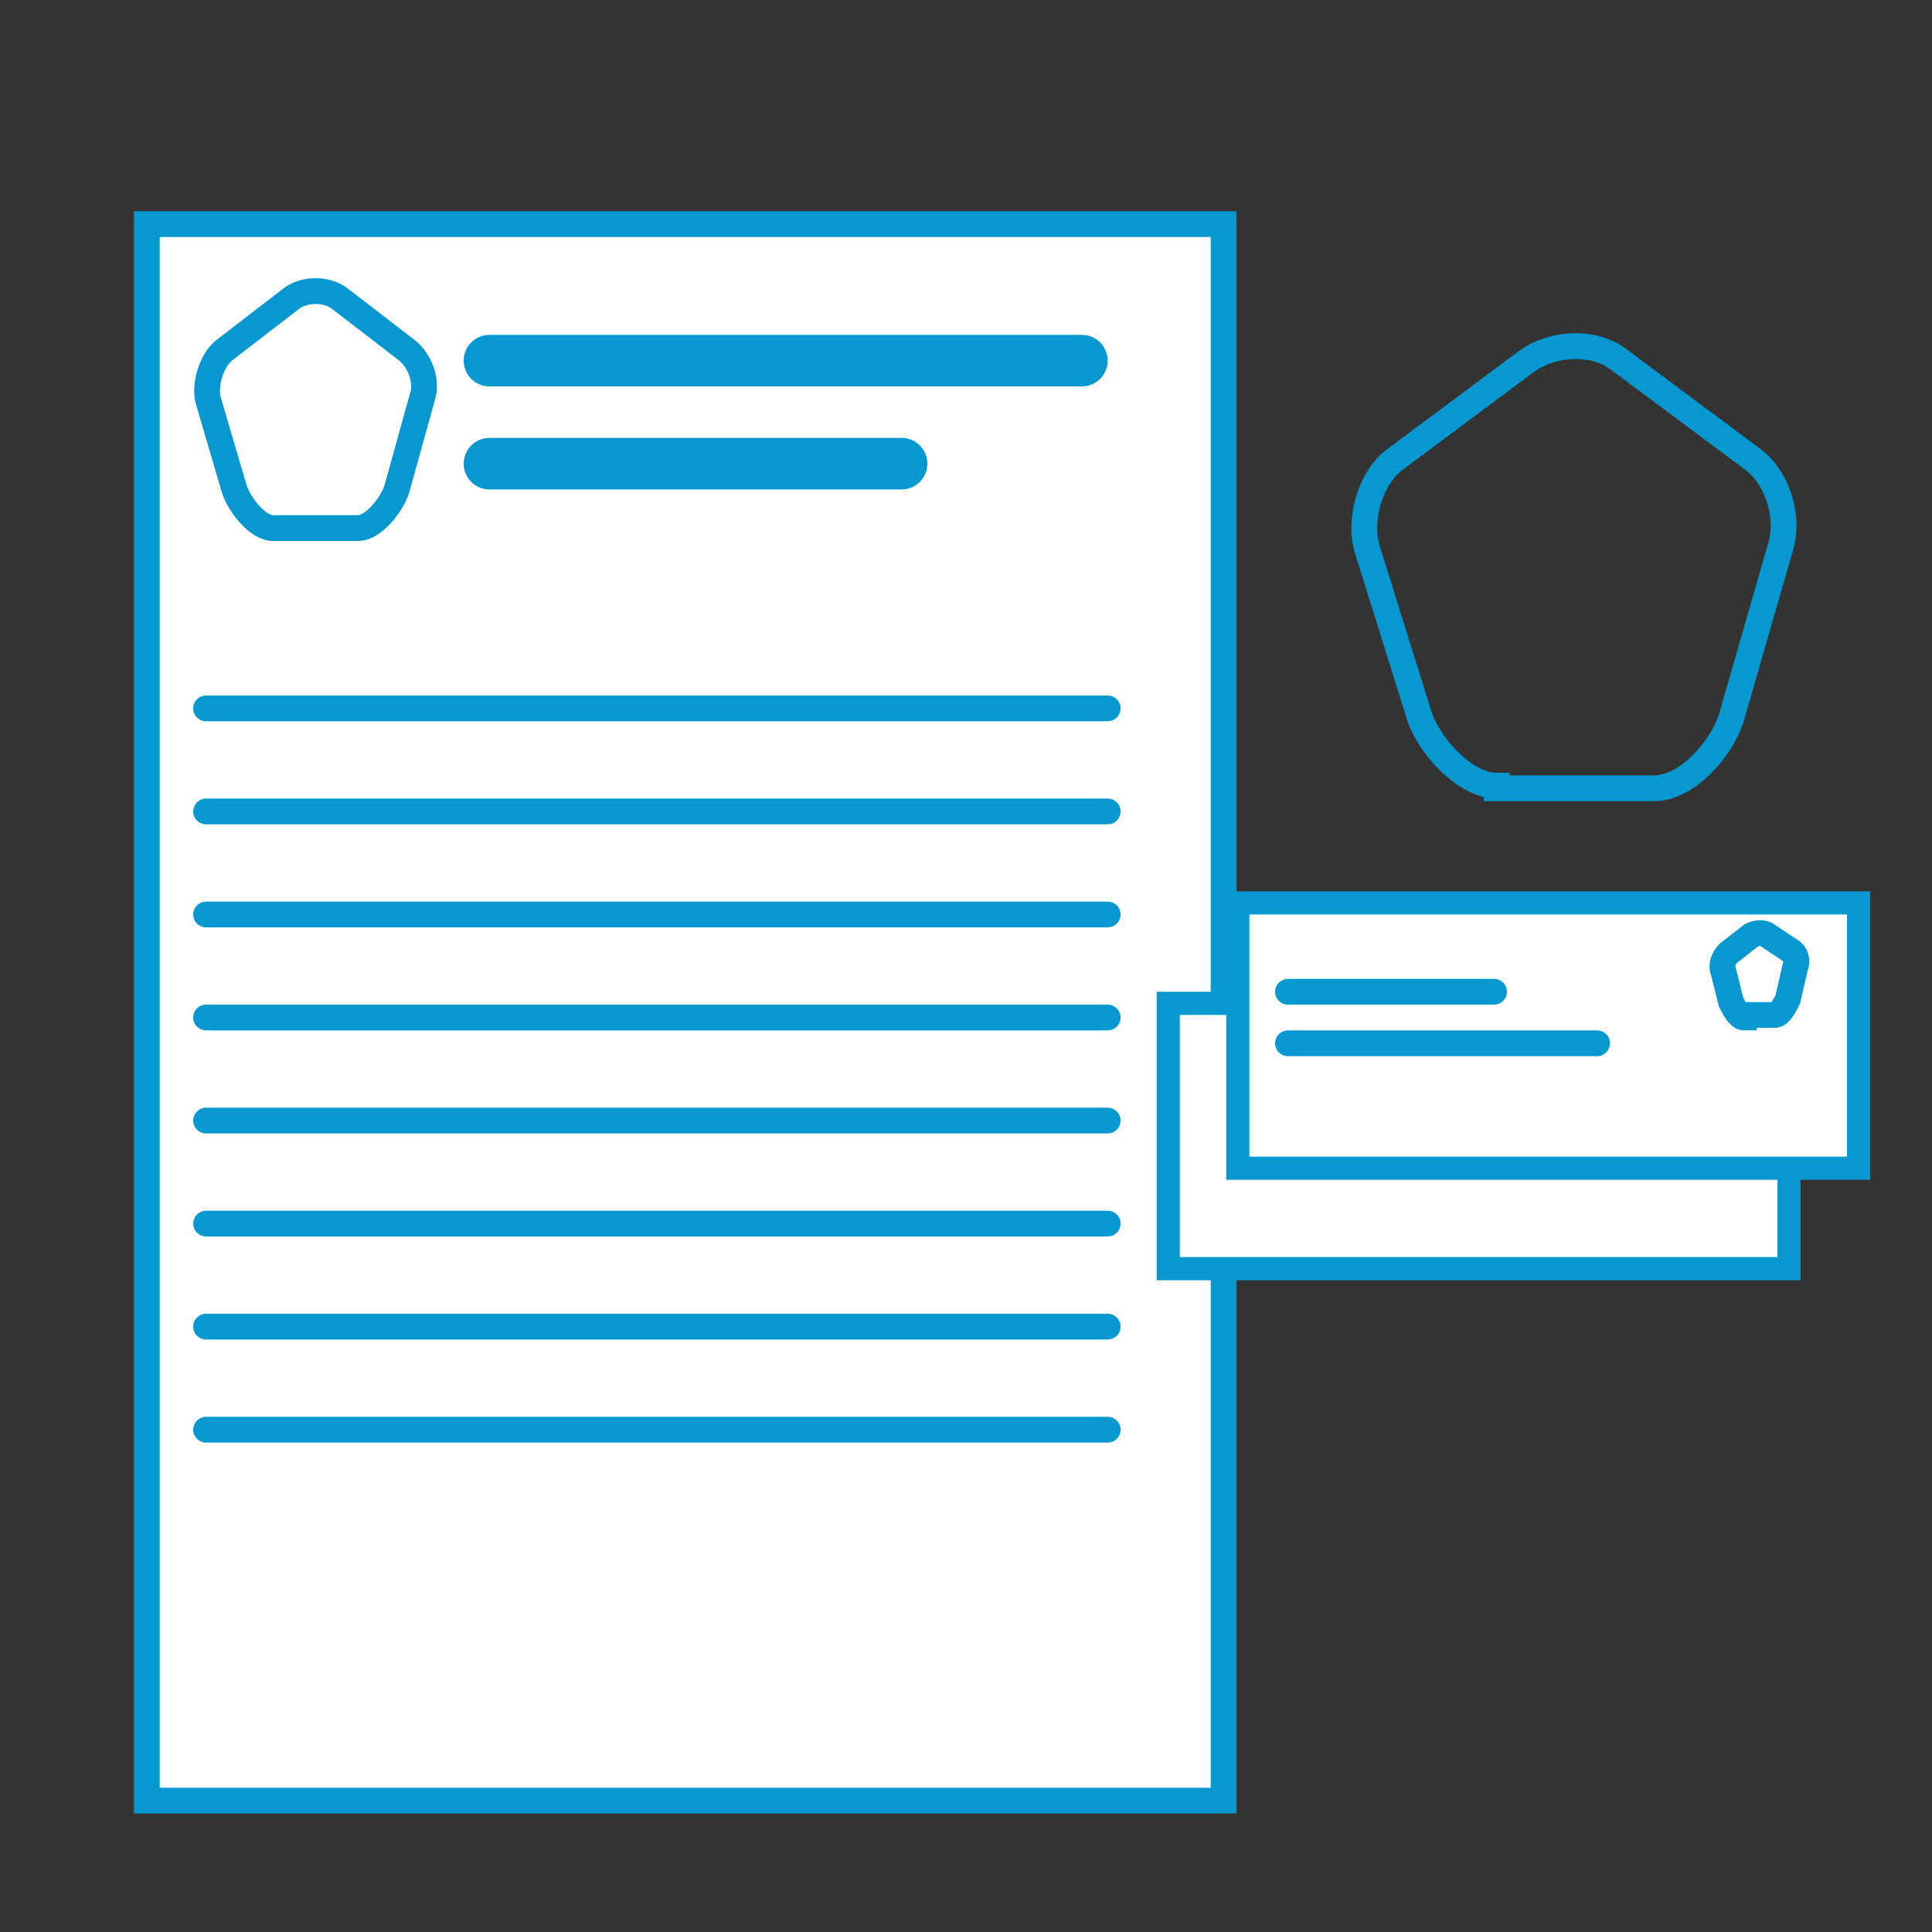 <?xml version="1.0" encoding="utf-8"?>
<!-- Generator: Adobe Illustrator 18.1.1, SVG Export Plug-In . SVG Version: 6.00 Build 0)  -->
<svg version="1.1" id="branding" xmlns="http://www.w3.org/2000/svg" xmlns:xlink="http://www.w3.org/1999/xlink" x="0px" y="0px"
	 viewBox="0 0 75 75" style="enable-background:new 0 0 75 75;" xml:space="preserve">
<rect x="0" y="0" width="75" height="75" fill="#333333" stroke="none"/>
<style type="text/css">
	.st0{fill:none;stroke:#0698CF;stroke-width:2;stroke-miterlimit:10;}
	.st1{fill:#FFFFFF;}
	.st2{fill:none;stroke:#0698CF;stroke-width:1.798;stroke-miterlimit:10;}
	.st3{fill:none;stroke:#0698CF;stroke-linecap:round;stroke-linejoin:round;stroke-miterlimit:10;}
	.st4{fill:#FFFFFF;stroke:#0698CF;stroke-miterlimit:10;}
	.st5{fill:none;stroke:#0698CF;stroke-miterlimit:10;}
	.st6{fill:none;stroke:#0698CF;stroke-width:2;stroke-linecap:round;stroke-linejoin:round;stroke-miterlimit:10;}
</style>
<g id="paper">
	<rect x="6.2" y="9.2" class="st0" width="40.8" height="60.2"/>
	<rect x="6.2" y="9.2" class="st1" width="40.8" height="60.2"/>
</g>
<g id="envelope-2">
	<rect x="45.8" y="39.4" class="st2" width="23.2" height="9.4"/>
	<rect x="45.8" y="39.4" class="st1" width="23.2" height="9.4"/>
</g>
<g id="envelope-1">
	<g>
		<rect x="48.5" y="35.5" class="st2" width="23.2" height="9.4"/>
		<rect x="48.5" y="35.5" class="st1" width="23.2" height="9.4"/>
	</g>
	<line class="st3" x1="50" y1="38.5" x2="58" y2="38.5"/>
	<line class="st3" x1="50" y1="40.5" x2="62" y2="40.5"/>
	<path class="st4" d="M67.7,39.5c-0.2,0-0.4-0.4-0.5-0.6l-0.3-1.2c-0.1-0.2,0-0.5,0.2-0.7l0.9-0.7c0.2-0.1,0.5-0.1,0.6,0l0.9,0.6
		c0.2,0.1,0.3,0.4,0.2,0.6l-0.3,1.3c-0.1,0.2-0.3,0.6-0.5,0.6H67.7z"/>
</g>
<path id="big-logo" class="st5" d="M58.1,30.5c-1.2,0-2.6-1.5-3-2.7l-2-6.4c-0.4-1.2,0.1-2.9,1.1-3.6l5.1-3.8c1-0.7,2.6-0.8,3.6,0
	l5.1,3.8c1,0.7,1.5,2.3,1.1,3.5l-1.9,6.6c-0.4,1.2-1.7,2.7-3,2.7H58.1z"/>
<g id="copy-lines">
	<line class="st3" x1="8" y1="27.5" x2="43" y2="27.5"/>
	<line class="st3" x1="8" y1="31.5" x2="43" y2="31.5"/>
	<line class="st3" x1="8" y1="35.5" x2="43" y2="35.5"/>
	<line class="st3" x1="8" y1="39.5" x2="43" y2="39.5"/>
	<line class="st3" x1="8" y1="43.5" x2="43" y2="43.5"/>
	<line class="st3" x1="8" y1="47.5" x2="43" y2="47.5"/>
	<line class="st3" x1="8" y1="51.5" x2="43" y2="51.5"/>
	<line class="st3" x1="8" y1="55.5" x2="43" y2="55.5"/>
</g>
<line id="bottom-line" class="st6" x1="19" y1="18" x2="35" y2="18"/>
<line id="top-line" class="st6" x1="19" y1="14" x2="42" y2="14"/>
<path id="small-logo" class="st5" d="M10.6,20.5c-0.6,0-1.3-0.9-1.5-1.5l-1-3.4C7.9,15,8.2,14,8.7,13.6l2.6-2c0.5-0.4,1.4-0.4,1.9,0
	l2.6,2c0.5,0.4,0.8,1.2,0.6,1.8l-1,3.6c-0.2,0.6-0.9,1.5-1.5,1.5H10.6z"/>
</svg>
